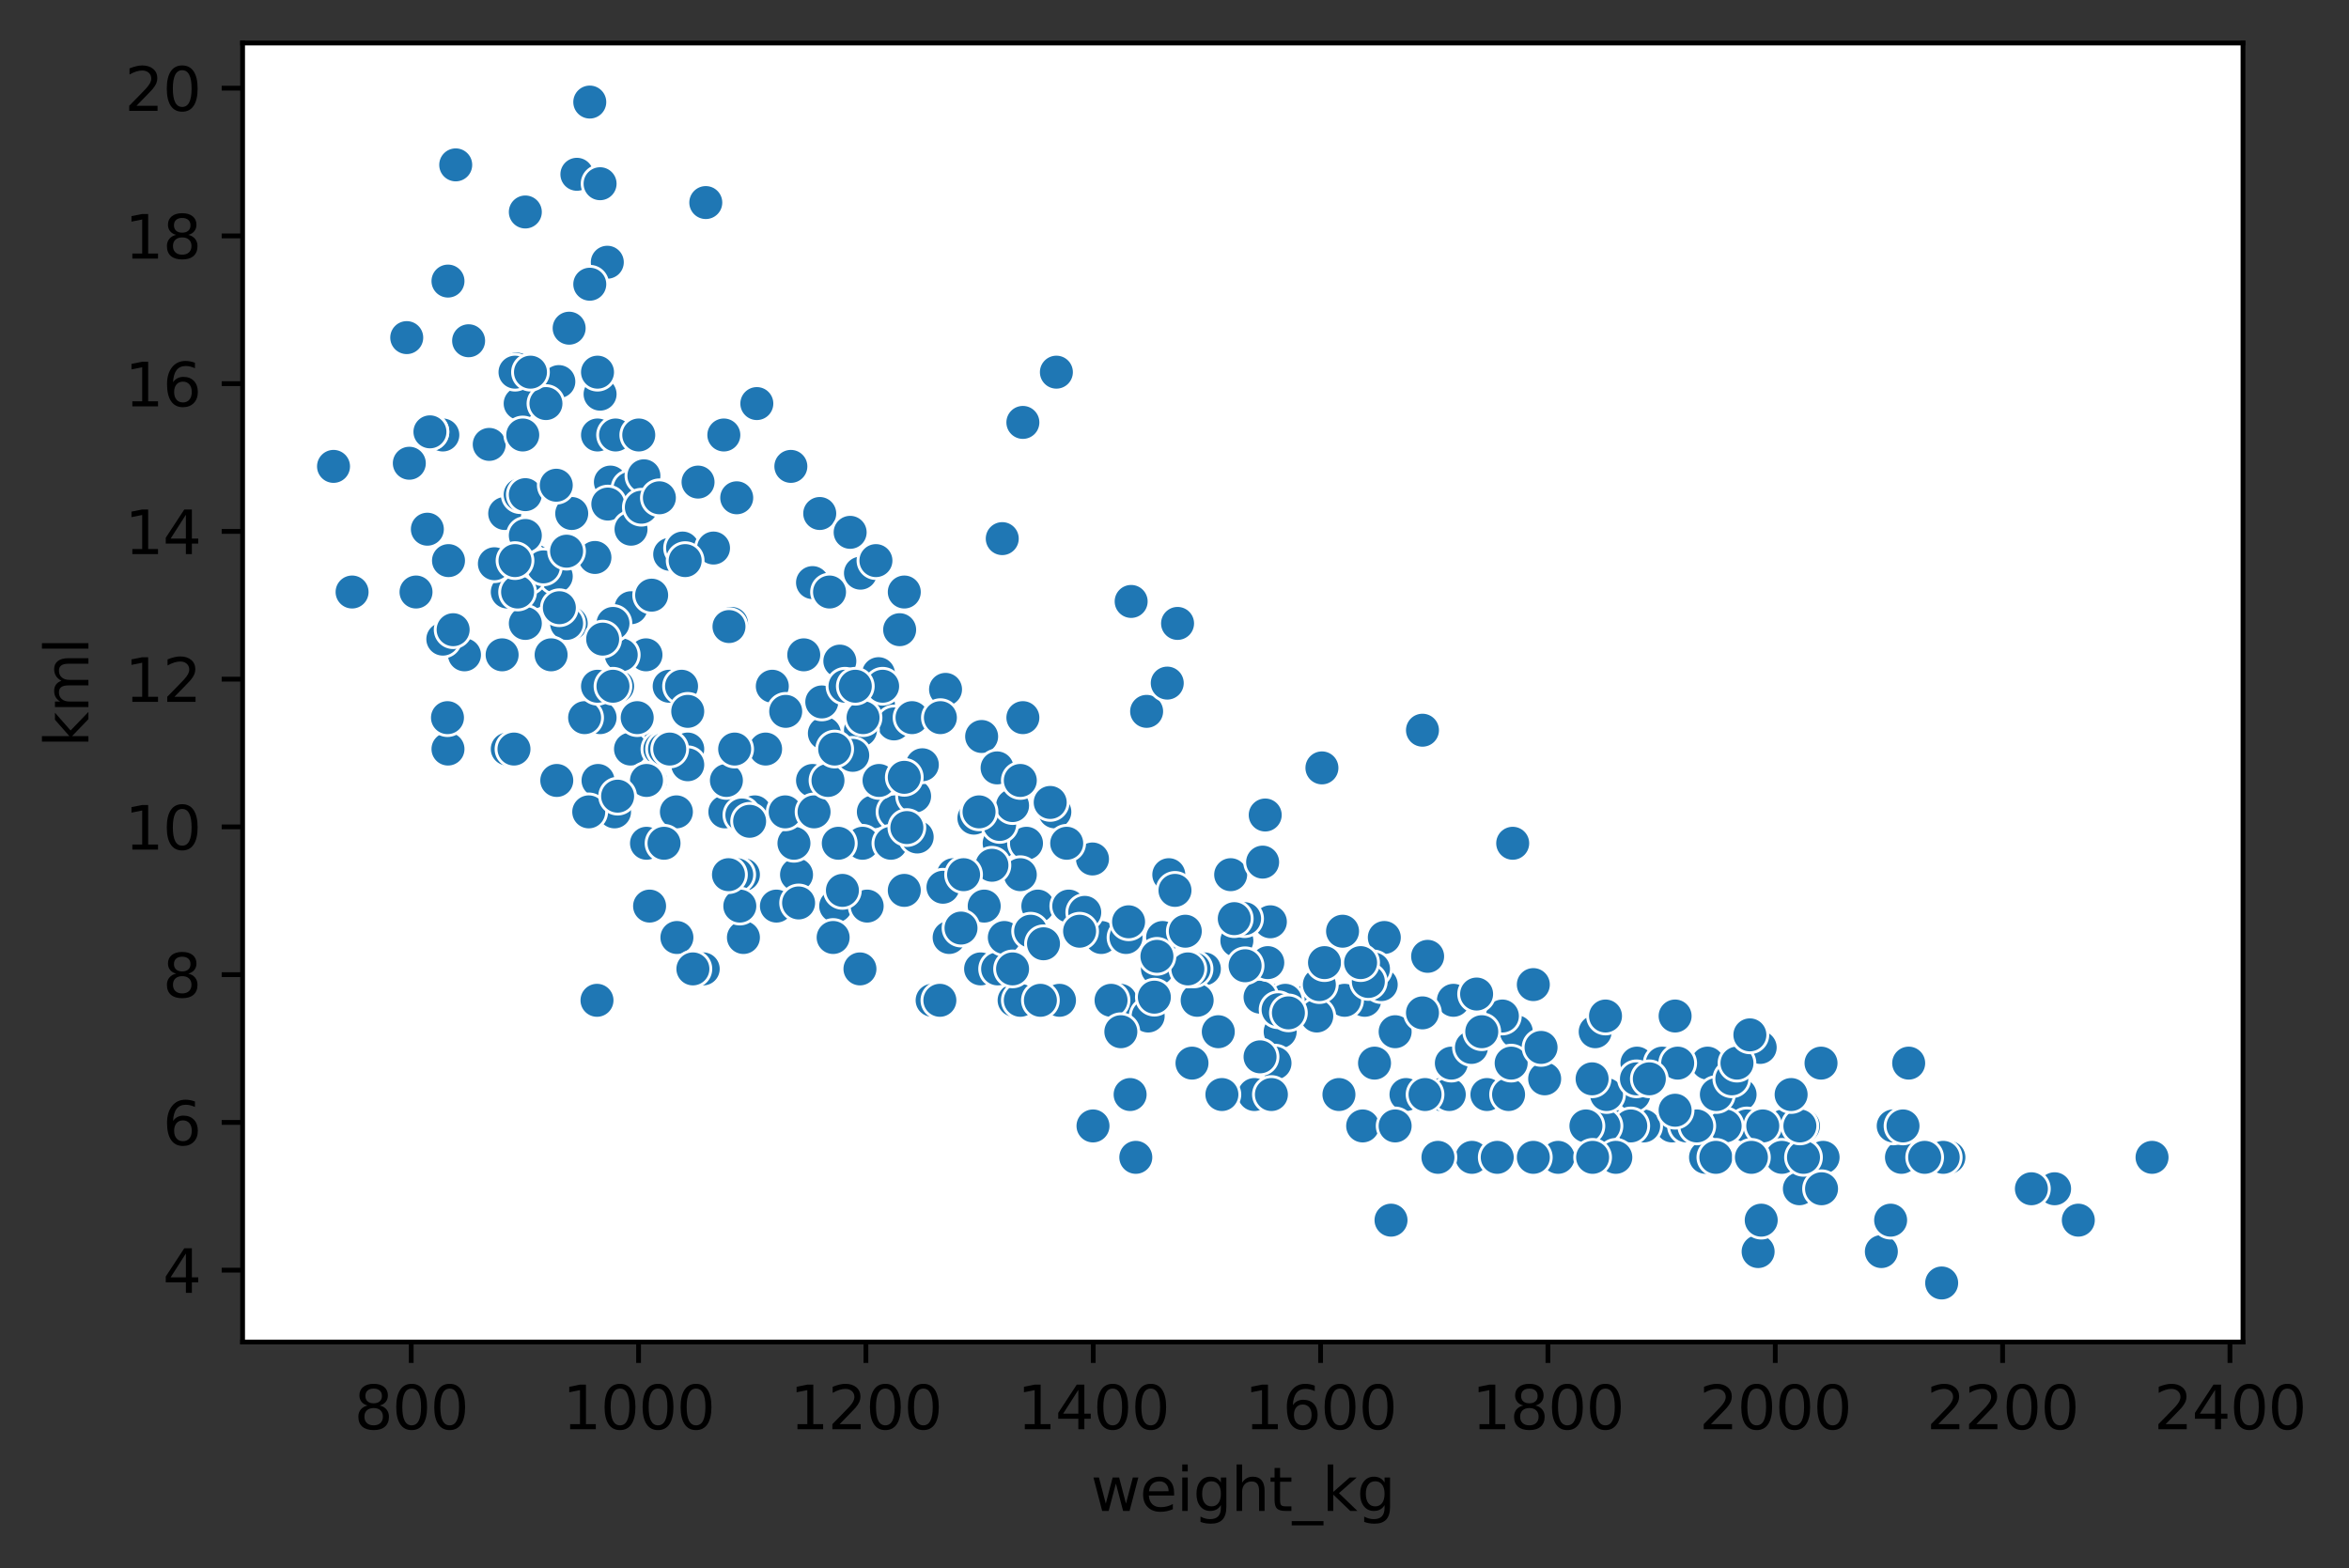 <?xml version="1.0" encoding="utf-8" standalone="no"?>
<!DOCTYPE svg PUBLIC "-//W3C//DTD SVG 1.1//EN"
  "http://www.w3.org/Graphics/SVG/1.1/DTD/svg11.dtd">
<svg xmlns:xlink="http://www.w3.org/1999/xlink" width="393.149pt" height="262.474pt" viewBox="0 0 393.149 262.474" xmlns="http://www.w3.org/2000/svg" version="1.1">
 <rect x="0" y="0" width="393.149" height="262.474" fill="#333333" stroke="none"/>
 <defs>
  <style type="text/css">*{stroke-linejoin: round; stroke-linecap: butt}</style>
 </defs>
 <g id="figure_1">
  <g id="patch_1">
   <path d="M 0 262.474 
L 393.149 262.474 
L 393.149 0 
L 0 0 
L 0 262.474 
z
" style="fill: none"/>
  </g>
  <g id="axes_1">
   <g id="patch_2">
    <path d="M 40.603 224.64 
L 375.403 224.64 
L 375.403 7.2 
L 40.603 7.2 
z
" style="fill: #ffffff"/>
   </g>
   <g id="PathCollection_1">
    <defs>
     <path id="mc804d1d2bb" d="M 0 3 
C 0.796 3 1.559 2.684 2.121 2.121 
C 2.684 1.559 3 0.796 3 0 
C 3 -0.796 2.684 -1.559 2.121 -2.121 
C 1.559 -2.684 0.796 -3 0 -3 
C -0.796 -3 -1.559 -2.684 -2.121 -2.121 
C -2.684 -1.559 -3 -0.796 -3 0 
C -3 0.796 -2.684 1.559 -2.121 2.121 
C -1.559 2.684 -0.796 3 0 3 
z
" style="stroke: #ffffff; stroke-width: 0.48"/>
    </defs>
    <g clip-path="url(#p59e12654da)">
     <use xlink:href="#mc804d1d2bb" x="219.006" y="167.441" style="fill: #1f77b4; stroke: #ffffff; stroke-width: 0.48"/>
     <use xlink:href="#mc804d1d2bb" x="235.316" y="183.213" style="fill: #1f77b4; stroke: #ffffff; stroke-width: 0.48"/>
     <use xlink:href="#mc804d1d2bb" x="213.138" y="167.441" style="fill: #1f77b4; stroke: #ffffff; stroke-width: 0.48"/>
     <use xlink:href="#mc804d1d2bb" x="212.879" y="177.956" style="fill: #1f77b4; stroke: #ffffff; stroke-width: 0.48"/>
     <use xlink:href="#mc804d1d2bb" x="214.26" y="172.698" style="fill: #1f77b4; stroke: #ffffff; stroke-width: 0.48"/>
     <use xlink:href="#mc804d1d2bb" x="291.235" y="183.213" style="fill: #1f77b4; stroke: #ffffff; stroke-width: 0.48"/>
     <use xlink:href="#mc804d1d2bb" x="292.357" y="188.47" style="fill: #1f77b4; stroke: #ffffff; stroke-width: 0.48"/>
     <use xlink:href="#mc804d1d2bb" x="288.732" y="188.47" style="fill: #1f77b4; stroke: #ffffff; stroke-width: 0.48"/>
     <use xlink:href="#mc804d1d2bb" x="298.484" y="188.47" style="fill: #1f77b4; stroke: #ffffff; stroke-width: 0.48"/>
     <use xlink:href="#mc804d1d2bb" x="248.864" y="183.213" style="fill: #1f77b4; stroke: #ffffff; stroke-width: 0.48"/>
     <use xlink:href="#mc804d1d2bb" x="224.097" y="183.213" style="fill: #1f77b4; stroke: #ffffff; stroke-width: 0.48"/>
     <use xlink:href="#mc804d1d2bb" x="228.067" y="188.47" style="fill: #1f77b4; stroke: #ffffff; stroke-width: 0.48"/>
     <use xlink:href="#mc804d1d2bb" x="241.184" y="183.213" style="fill: #1f77b4; stroke: #ffffff; stroke-width: 0.48"/>
     <use xlink:href="#mc804d1d2bb" x="182.934" y="188.47" style="fill: #1f77b4; stroke: #ffffff; stroke-width: 0.48"/>
     <use xlink:href="#mc804d1d2bb" x="121.319" y="135.898" style="fill: #1f77b4; stroke: #ffffff; stroke-width: 0.48"/>
     <use xlink:href="#mc804d1d2bb" x="161.102" y="146.412" style="fill: #1f77b4; stroke: #ffffff; stroke-width: 0.48"/>
     <use xlink:href="#mc804d1d2bb" x="156.01" y="167.441" style="fill: #1f77b4; stroke: #ffffff; stroke-width: 0.48"/>
     <use xlink:href="#mc804d1d2bb" x="139.873" y="151.669" style="fill: #1f77b4; stroke: #ffffff; stroke-width: 0.48"/>
     <use xlink:href="#mc804d1d2bb" x="100.436" y="120.126" style="fill: #1f77b4; stroke: #ffffff; stroke-width: 0.48"/>
     <use xlink:href="#mc804d1d2bb" x="74.979" y="125.383" style="fill: #1f77b4; stroke: #ffffff; stroke-width: 0.48"/>
     <use xlink:href="#mc804d1d2bb" x="147.208" y="130.64" style="fill: #1f77b4; stroke: #ffffff; stroke-width: 0.48"/>
     <use xlink:href="#mc804d1d2bb" x="126.325" y="135.898" style="fill: #1f77b4; stroke: #ffffff; stroke-width: 0.48"/>
     <use xlink:href="#mc804d1d2bb" x="121.578" y="130.64" style="fill: #1f77b4; stroke: #ffffff; stroke-width: 0.48"/>
     <use xlink:href="#mc804d1d2bb" x="109.411" y="125.383" style="fill: #1f77b4; stroke: #ffffff; stroke-width: 0.48"/>
     <use xlink:href="#mc804d1d2bb" x="145.137" y="151.669" style="fill: #1f77b4; stroke: #ffffff; stroke-width: 0.48"/>
     <use xlink:href="#mc804d1d2bb" x="314.88" y="209.499" style="fill: #1f77b4; stroke: #ffffff; stroke-width: 0.48"/>
     <use xlink:href="#mc804d1d2bb" x="294.255" y="209.499" style="fill: #1f77b4; stroke: #ffffff; stroke-width: 0.48"/>
     <use xlink:href="#mc804d1d2bb" x="294.773" y="204.242" style="fill: #1f77b4; stroke: #ffffff; stroke-width: 0.48"/>
     <use xlink:href="#mc804d1d2bb" x="324.976" y="214.756" style="fill: #1f77b4; stroke: #ffffff; stroke-width: 0.48"/>
     <use xlink:href="#mc804d1d2bb" x="100.436" y="120.126" style="fill: #1f77b4; stroke: #ffffff; stroke-width: 0.48"/>
     <use xlink:href="#mc804d1d2bb" x="112" y="114.869" style="fill: #1f77b4; stroke: #ffffff; stroke-width: 0.48"/>
     <use xlink:href="#mc804d1d2bb" x="108.893" y="130.64" style="fill: #1f77b4; stroke: #ffffff; stroke-width: 0.48"/>
     <use xlink:href="#mc804d1d2bb" x="93.187" y="130.64" style="fill: #1f77b4; stroke: #ffffff; stroke-width: 0.48"/>
     <use xlink:href="#mc804d1d2bb" x="143.929" y="162.184" style="fill: #1f77b4; stroke: #ffffff; stroke-width: 0.48"/>
     <use xlink:href="#mc804d1d2bb" x="213.397" y="177.956" style="fill: #1f77b4; stroke: #ffffff; stroke-width: 0.48"/>
     <use xlink:href="#mc804d1d2bb" x="203.904" y="172.698" style="fill: #1f77b4; stroke: #ffffff; stroke-width: 0.48"/>
     <use xlink:href="#mc804d1d2bb" x="201.574" y="162.184" style="fill: #1f77b4; stroke: #ffffff; stroke-width: 0.48"/>
     <use xlink:href="#mc804d1d2bb" x="200.366" y="167.441" style="fill: #1f77b4; stroke: #ffffff; stroke-width: 0.48"/>
     <use xlink:href="#mc804d1d2bb" x="279.844" y="188.47" style="fill: #1f77b4; stroke: #ffffff; stroke-width: 0.48"/>
     <use xlink:href="#mc804d1d2bb" x="301.849" y="188.47" style="fill: #1f77b4; stroke: #ffffff; stroke-width: 0.48"/>
     <use xlink:href="#mc804d1d2bb" x="275.098" y="188.47" style="fill: #1f77b4; stroke: #ffffff; stroke-width: 0.48"/>
     <use xlink:href="#mc804d1d2bb" x="270.093" y="188.47" style="fill: #1f77b4; stroke: #ffffff; stroke-width: 0.48"/>
     <use xlink:href="#mc804d1d2bb" x="344.22" y="198.985" style="fill: #1f77b4; stroke: #ffffff; stroke-width: 0.48"/>
     <use xlink:href="#mc804d1d2bb" x="326.185" y="193.727" style="fill: #1f77b4; stroke: #ffffff; stroke-width: 0.48"/>
     <use xlink:href="#mc804d1d2bb" x="360.185" y="193.727" style="fill: #1f77b4; stroke: #ffffff; stroke-width: 0.48"/>
     <use xlink:href="#mc804d1d2bb" x="172.234" y="167.441" style="fill: #1f77b4; stroke: #ffffff; stroke-width: 0.48"/>
     <use xlink:href="#mc804d1d2bb" x="124.426" y="146.412" style="fill: #1f77b4; stroke: #ffffff; stroke-width: 0.48"/>
     <use xlink:href="#mc804d1d2bb" x="199.848" y="162.184" style="fill: #1f77b4; stroke: #ffffff; stroke-width: 0.48"/>
     <use xlink:href="#mc804d1d2bb" x="187.508" y="167.441" style="fill: #1f77b4; stroke: #ffffff; stroke-width: 0.48"/>
     <use xlink:href="#mc804d1d2bb" x="108.203" y="141.155" style="fill: #1f77b4; stroke: #ffffff; stroke-width: 0.48"/>
     <use xlink:href="#mc804d1d2bb" x="99.832" y="114.869" style="fill: #1f77b4; stroke: #ffffff; stroke-width: 0.48"/>
     <use xlink:href="#mc804d1d2bb" x="95.603" y="104.354" style="fill: #1f77b4; stroke: #ffffff; stroke-width: 0.48"/>
     <use xlink:href="#mc804d1d2bb" x="94.827" y="104.354" style="fill: #1f77b4; stroke: #ffffff; stroke-width: 0.48"/>
     <use xlink:href="#mc804d1d2bb" x="69.629" y="99.097" style="fill: #1f77b4; stroke: #ffffff; stroke-width: 0.48"/>
     <use xlink:href="#mc804d1d2bb" x="55.821" y="78.068" style="fill: #1f77b4; stroke: #ffffff; stroke-width: 0.48"/>
     <use xlink:href="#mc804d1d2bb" x="74.893" y="120.126" style="fill: #1f77b4; stroke: #ffffff; stroke-width: 0.48"/>
     <use xlink:href="#mc804d1d2bb" x="85.334" y="125.383" style="fill: #1f77b4; stroke: #ffffff; stroke-width: 0.48"/>
     <use xlink:href="#mc804d1d2bb" x="113.208" y="135.898" style="fill: #1f77b4; stroke: #ffffff; stroke-width: 0.48"/>
     <use xlink:href="#mc804d1d2bb" x="100.091" y="130.64" style="fill: #1f77b4; stroke: #ffffff; stroke-width: 0.48"/>
     <use xlink:href="#mc804d1d2bb" x="111.137" y="141.155" style="fill: #1f77b4; stroke: #ffffff; stroke-width: 0.48"/>
     <use xlink:href="#mc804d1d2bb" x="124.426" y="156.927" style="fill: #1f77b4; stroke: #ffffff; stroke-width: 0.48"/>
     <use xlink:href="#mc804d1d2bb" x="108.72" y="151.669" style="fill: #1f77b4; stroke: #ffffff; stroke-width: 0.48"/>
     <use xlink:href="#mc804d1d2bb" x="285.453" y="193.727" style="fill: #1f77b4; stroke: #ffffff; stroke-width: 0.48"/>
     <use xlink:href="#mc804d1d2bb" x="295.032" y="188.47" style="fill: #1f77b4; stroke: #ffffff; stroke-width: 0.48"/>
     <use xlink:href="#mc804d1d2bb" x="273.458" y="183.213" style="fill: #1f77b4; stroke: #ffffff; stroke-width: 0.48"/>
     <use xlink:href="#mc804d1d2bb" x="272.94" y="188.47" style="fill: #1f77b4; stroke: #ffffff; stroke-width: 0.48"/>
     <use xlink:href="#mc804d1d2bb" x="233.503" y="172.698" style="fill: #1f77b4; stroke: #ffffff; stroke-width: 0.48"/>
     <use xlink:href="#mc804d1d2bb" x="316.433" y="204.242" style="fill: #1f77b4; stroke: #ffffff; stroke-width: 0.48"/>
     <use xlink:href="#mc804d1d2bb" x="305.129" y="193.727" style="fill: #1f77b4; stroke: #ffffff; stroke-width: 0.48"/>
     <use xlink:href="#mc804d1d2bb" x="301.159" y="198.985" style="fill: #1f77b4; stroke: #ffffff; stroke-width: 0.48"/>
     <use xlink:href="#mc804d1d2bb" x="298.225" y="193.727" style="fill: #1f77b4; stroke: #ffffff; stroke-width: 0.48"/>
     <use xlink:href="#mc804d1d2bb" x="117.695" y="162.184" style="fill: #1f77b4; stroke: #ffffff; stroke-width: 0.48"/>
     <use xlink:href="#mc804d1d2bb" x="252.488" y="183.213" style="fill: #1f77b4; stroke: #ffffff; stroke-width: 0.48"/>
     <use xlink:href="#mc804d1d2bb" x="270.265" y="193.727" style="fill: #1f77b4; stroke: #ffffff; stroke-width: 0.48"/>
     <use xlink:href="#mc804d1d2bb" x="287.179" y="193.727" style="fill: #1f77b4; stroke: #ffffff; stroke-width: 0.48"/>
     <use xlink:href="#mc804d1d2bb" x="268.453" y="188.47" style="fill: #1f77b4; stroke: #ffffff; stroke-width: 0.48"/>
     <use xlink:href="#mc804d1d2bb" x="169.731" y="167.441" style="fill: #1f77b4; stroke: #ffffff; stroke-width: 0.48"/>
     <use xlink:href="#mc804d1d2bb" x="133.315" y="146.412" style="fill: #1f77b4; stroke: #ffffff; stroke-width: 0.48"/>
     <use xlink:href="#mc804d1d2bb" x="173.701" y="151.669" style="fill: #1f77b4; stroke: #ffffff; stroke-width: 0.48"/>
     <use xlink:href="#mc804d1d2bb" x="105.527" y="125.383" style="fill: #1f77b4; stroke: #ffffff; stroke-width: 0.48"/>
     <use xlink:href="#mc804d1d2bb" x="123.304" y="146.412" style="fill: #1f77b4; stroke: #ffffff; stroke-width: 0.48"/>
     <use xlink:href="#mc804d1d2bb" x="114.071" y="114.869" style="fill: #1f77b4; stroke: #ffffff; stroke-width: 0.48"/>
     <use xlink:href="#mc804d1d2bb" x="132.883" y="141.155" style="fill: #1f77b4; stroke: #ffffff; stroke-width: 0.48"/>
     <use xlink:href="#mc804d1d2bb" x="103.37" y="114.869" style="fill: #1f77b4; stroke: #ffffff; stroke-width: 0.48"/>
     <use xlink:href="#mc804d1d2bb" x="97.847" y="120.126" style="fill: #1f77b4; stroke: #ffffff; stroke-width: 0.48"/>
     <use xlink:href="#mc804d1d2bb" x="270.438" y="193.727" style="fill: #1f77b4; stroke: #ffffff; stroke-width: 0.48"/>
     <use xlink:href="#mc804d1d2bb" x="233.503" y="188.47" style="fill: #1f77b4; stroke: #ffffff; stroke-width: 0.48"/>
     <use xlink:href="#mc804d1d2bb" x="260.773" y="193.727" style="fill: #1f77b4; stroke: #ffffff; stroke-width: 0.48"/>
     <use xlink:href="#mc804d1d2bb" x="265.433" y="188.47" style="fill: #1f77b4; stroke: #ffffff; stroke-width: 0.48"/>
     <use xlink:href="#mc804d1d2bb" x="242.564" y="183.213" style="fill: #1f77b4; stroke: #ffffff; stroke-width: 0.48"/>
     <use xlink:href="#mc804d1d2bb" x="343.961" y="198.985" style="fill: #1f77b4; stroke: #ffffff; stroke-width: 0.48"/>
     <use xlink:href="#mc804d1d2bb" x="301.849" y="193.727" style="fill: #1f77b4; stroke: #ffffff; stroke-width: 0.48"/>
     <use xlink:href="#mc804d1d2bb" x="293.133" y="193.727" style="fill: #1f77b4; stroke: #ffffff; stroke-width: 0.48"/>
     <use xlink:href="#mc804d1d2bb" x="282.26" y="188.47" style="fill: #1f77b4; stroke: #ffffff; stroke-width: 0.48"/>
     <use xlink:href="#mc804d1d2bb" x="325.235" y="193.727" style="fill: #1f77b4; stroke: #ffffff; stroke-width: 0.48"/>
     <use xlink:href="#mc804d1d2bb" x="343.875" y="198.985" style="fill: #1f77b4; stroke: #ffffff; stroke-width: 0.48"/>
     <use xlink:href="#mc804d1d2bb" x="246.361" y="193.727" style="fill: #1f77b4; stroke: #ffffff; stroke-width: 0.48"/>
     <use xlink:href="#mc804d1d2bb" x="185.955" y="167.441" style="fill: #1f77b4; stroke: #ffffff; stroke-width: 0.48"/>
     <use xlink:href="#mc804d1d2bb" x="199.503" y="177.956" style="fill: #1f77b4; stroke: #ffffff; stroke-width: 0.48"/>
     <use xlink:href="#mc804d1d2bb" x="170.767" y="167.441" style="fill: #1f77b4; stroke: #ffffff; stroke-width: 0.48"/>
     <use xlink:href="#mc804d1d2bb" x="177.325" y="167.441" style="fill: #1f77b4; stroke: #ffffff; stroke-width: 0.48"/>
     <use xlink:href="#mc804d1d2bb" x="167.229" y="141.155" style="fill: #1f77b4; stroke: #ffffff; stroke-width: 0.48"/>
     <use xlink:href="#mc804d1d2bb" x="84.903" y="125.383" style="fill: #1f77b4; stroke: #ffffff; stroke-width: 0.48"/>
     <use xlink:href="#mc804d1d2bb" x="347.845" y="204.242" style="fill: #1f77b4; stroke: #ffffff; stroke-width: 0.48"/>
     <use xlink:href="#mc804d1d2bb" x="339.992" y="198.985" style="fill: #1f77b4; stroke: #ffffff; stroke-width: 0.48"/>
     <use xlink:href="#mc804d1d2bb" x="318.245" y="193.727" style="fill: #1f77b4; stroke: #ffffff; stroke-width: 0.48"/>
     <use xlink:href="#mc804d1d2bb" x="304.87" y="198.985" style="fill: #1f77b4; stroke: #ffffff; stroke-width: 0.48"/>
     <use xlink:href="#mc804d1d2bb" x="157.305" y="167.441" style="fill: #1f77b4; stroke: #ffffff; stroke-width: 0.48"/>
     <use xlink:href="#mc804d1d2bb" x="113.294" y="156.927" style="fill: #1f77b4; stroke: #ffffff; stroke-width: 0.48"/>
     <use xlink:href="#mc804d1d2bb" x="123.822" y="151.669" style="fill: #1f77b4; stroke: #ffffff; stroke-width: 0.48"/>
     <use xlink:href="#mc804d1d2bb" x="121.924" y="146.412" style="fill: #1f77b4; stroke: #ffffff; stroke-width: 0.48"/>
     <use xlink:href="#mc804d1d2bb" x="99.918" y="167.441" style="fill: #1f77b4; stroke: #ffffff; stroke-width: 0.48"/>
     <use xlink:href="#mc804d1d2bb" x="115.969" y="162.184" style="fill: #1f77b4; stroke: #ffffff; stroke-width: 0.48"/>
     <use xlink:href="#mc804d1d2bb" x="129.949" y="151.669" style="fill: #1f77b4; stroke: #ffffff; stroke-width: 0.48"/>
     <use xlink:href="#mc804d1d2bb" x="112.086" y="125.383" style="fill: #1f77b4; stroke: #ffffff; stroke-width: 0.48"/>
     <use xlink:href="#mc804d1d2bb" x="268.884" y="183.213" style="fill: #1f77b4; stroke: #ffffff; stroke-width: 0.48"/>
     <use xlink:href="#mc804d1d2bb" x="285.798" y="177.956" style="fill: #1f77b4; stroke: #ffffff; stroke-width: 0.48"/>
     <use xlink:href="#mc804d1d2bb" x="77.74" y="109.611" style="fill: #1f77b4; stroke: #ffffff; stroke-width: 0.48"/>
     <use xlink:href="#mc804d1d2bb" x="102.852" y="135.898" style="fill: #1f77b4; stroke: #ffffff; stroke-width: 0.48"/>
     <use xlink:href="#mc804d1d2bb" x="139.441" y="156.927" style="fill: #1f77b4; stroke: #ffffff; stroke-width: 0.48"/>
     <use xlink:href="#mc804d1d2bb" x="164.122" y="162.184" style="fill: #1f77b4; stroke: #ffffff; stroke-width: 0.48"/>
     <use xlink:href="#mc804d1d2bb" x="209.945" y="183.213" style="fill: #1f77b4; stroke: #ffffff; stroke-width: 0.48"/>
     <use xlink:href="#mc804d1d2bb" x="146.173" y="135.898" style="fill: #1f77b4; stroke: #ffffff; stroke-width: 0.48"/>
     <use xlink:href="#mc804d1d2bb" x="158.858" y="156.927" style="fill: #1f77b4; stroke: #ffffff; stroke-width: 0.48"/>
     <use xlink:href="#mc804d1d2bb" x="232.813" y="204.242" style="fill: #1f77b4; stroke: #ffffff; stroke-width: 0.48"/>
     <use xlink:href="#mc804d1d2bb" x="184.315" y="156.927" style="fill: #1f77b4; stroke: #ffffff; stroke-width: 0.48"/>
     <use xlink:href="#mc804d1d2bb" x="164.726" y="151.669" style="fill: #1f77b4; stroke: #ffffff; stroke-width: 0.48"/>
     <use xlink:href="#mc804d1d2bb" x="166.97" y="162.184" style="fill: #1f77b4; stroke: #ffffff; stroke-width: 0.48"/>
     <use xlink:href="#mc804d1d2bb" x="204.508" y="183.213" style="fill: #1f77b4; stroke: #ffffff; stroke-width: 0.48"/>
     <use xlink:href="#mc804d1d2bb" x="84.903" y="99.097" style="fill: #1f77b4; stroke: #ffffff; stroke-width: 0.48"/>
     <use xlink:href="#mc804d1d2bb" x="128.137" y="125.383" style="fill: #1f77b4; stroke: #ffffff; stroke-width: 0.48"/>
     <use xlink:href="#mc804d1d2bb" x="75.065" y="93.84" style="fill: #1f77b4; stroke: #ffffff; stroke-width: 0.48"/>
     <use xlink:href="#mc804d1d2bb" x="135.99" y="130.64" style="fill: #1f77b4; stroke: #ffffff; stroke-width: 0.48"/>
     <use xlink:href="#mc804d1d2bb" x="242.91" y="177.956" style="fill: #1f77b4; stroke: #ffffff; stroke-width: 0.48"/>
     <use xlink:href="#mc804d1d2bb" x="230.052" y="177.956" style="fill: #1f77b4; stroke: #ffffff; stroke-width: 0.48"/>
     <use xlink:href="#mc804d1d2bb" x="228.412" y="167.441" style="fill: #1f77b4; stroke: #ffffff; stroke-width: 0.48"/>
     <use xlink:href="#mc804d1d2bb" x="273.976" y="177.956" style="fill: #1f77b4; stroke: #ffffff; stroke-width: 0.48"/>
     <use xlink:href="#mc804d1d2bb" x="322.129" y="193.727" style="fill: #1f77b4; stroke: #ffffff; stroke-width: 0.48"/>
     <use xlink:href="#mc804d1d2bb" x="301.245" y="188.47" style="fill: #1f77b4; stroke: #ffffff; stroke-width: 0.48"/>
     <use xlink:href="#mc804d1d2bb" x="316.865" y="188.47" style="fill: #1f77b4; stroke: #ffffff; stroke-width: 0.48"/>
     <use xlink:href="#mc804d1d2bb" x="283.986" y="188.47" style="fill: #1f77b4; stroke: #ffffff; stroke-width: 0.48"/>
     <use xlink:href="#mc804d1d2bb" x="108.116" y="109.611" style="fill: #1f77b4; stroke: #ffffff; stroke-width: 0.48"/>
     <use xlink:href="#mc804d1d2bb" x="86.025" y="125.383" style="fill: #1f77b4; stroke: #ffffff; stroke-width: 0.48"/>
     <use xlink:href="#mc804d1d2bb" x="115.106" y="125.383" style="fill: #1f77b4; stroke: #ffffff; stroke-width: 0.48"/>
     <use xlink:href="#mc804d1d2bb" x="58.928" y="99.097" style="fill: #1f77b4; stroke: #ffffff; stroke-width: 0.48"/>
     <use xlink:href="#mc804d1d2bb" x="89.476" y="93.84" style="fill: #1f77b4; stroke: #ffffff; stroke-width: 0.48"/>
     <use xlink:href="#mc804d1d2bb" x="100.005" y="114.869" style="fill: #1f77b4; stroke: #ffffff; stroke-width: 0.48"/>
     <use xlink:href="#mc804d1d2bb" x="98.537" y="135.898" style="fill: #1f77b4; stroke: #ffffff; stroke-width: 0.48"/>
     <use xlink:href="#mc804d1d2bb" x="110.446" y="125.383" style="fill: #1f77b4; stroke: #ffffff; stroke-width: 0.48"/>
     <use xlink:href="#mc804d1d2bb" x="131.416" y="135.898" style="fill: #1f77b4; stroke: #ffffff; stroke-width: 0.48"/>
     <use xlink:href="#mc804d1d2bb" x="122.959" y="125.383" style="fill: #1f77b4; stroke: #ffffff; stroke-width: 0.48"/>
     <use xlink:href="#mc804d1d2bb" x="89.218" y="99.097" style="fill: #1f77b4; stroke: #ffffff; stroke-width: 0.48"/>
     <use xlink:href="#mc804d1d2bb" x="198.295" y="162.184" style="fill: #1f77b4; stroke: #ffffff; stroke-width: 0.48"/>
     <use xlink:href="#mc804d1d2bb" x="215.122" y="167.441" style="fill: #1f77b4; stroke: #ffffff; stroke-width: 0.48"/>
     <use xlink:href="#mc804d1d2bb" x="212.793" y="183.213" style="fill: #1f77b4; stroke: #ffffff; stroke-width: 0.48"/>
     <use xlink:href="#mc804d1d2bb" x="189.148" y="183.213" style="fill: #1f77b4; stroke: #ffffff; stroke-width: 0.48"/>
     <use xlink:href="#mc804d1d2bb" x="319.454" y="177.956" style="fill: #1f77b4; stroke: #ffffff; stroke-width: 0.48"/>
     <use xlink:href="#mc804d1d2bb" x="299.778" y="183.213" style="fill: #1f77b4; stroke: #ffffff; stroke-width: 0.48"/>
     <use xlink:href="#mc804d1d2bb" x="304.783" y="177.956" style="fill: #1f77b4; stroke: #ffffff; stroke-width: 0.48"/>
     <use xlink:href="#mc804d1d2bb" x="318.504" y="188.47" style="fill: #1f77b4; stroke: #ffffff; stroke-width: 0.48"/>
     <use xlink:href="#mc804d1d2bb" x="253.783" y="172.698" style="fill: #1f77b4; stroke: #ffffff; stroke-width: 0.48"/>
     <use xlink:href="#mc804d1d2bb" x="252.92" y="177.956" style="fill: #1f77b4; stroke: #ffffff; stroke-width: 0.48"/>
     <use xlink:href="#mc804d1d2bb" x="238.509" y="183.213" style="fill: #1f77b4; stroke: #ffffff; stroke-width: 0.48"/>
     <use xlink:href="#mc804d1d2bb" x="243.255" y="167.441" style="fill: #1f77b4; stroke: #ffffff; stroke-width: 0.48"/>
     <use xlink:href="#mc804d1d2bb" x="178.878" y="151.669" style="fill: #1f77b4; stroke: #ffffff; stroke-width: 0.48"/>
     <use xlink:href="#mc804d1d2bb" x="194.584" y="156.927" style="fill: #1f77b4; stroke: #ffffff; stroke-width: 0.48"/>
     <use xlink:href="#mc804d1d2bb" x="190.097" y="193.727" style="fill: #1f77b4; stroke: #ffffff; stroke-width: 0.48"/>
     <use xlink:href="#mc804d1d2bb" x="103.974" y="109.611" style="fill: #1f77b4; stroke: #ffffff; stroke-width: 0.48"/>
     <use xlink:href="#mc804d1d2bb" x="144.36" y="141.155" style="fill: #1f77b4; stroke: #ffffff; stroke-width: 0.48"/>
     <use xlink:href="#mc804d1d2bb" x="168.092" y="156.927" style="fill: #1f77b4; stroke: #ffffff; stroke-width: 0.48"/>
     <use xlink:href="#mc804d1d2bb" x="140.304" y="141.155" style="fill: #1f77b4; stroke: #ffffff; stroke-width: 0.48"/>
     <use xlink:href="#mc804d1d2bb" x="149.797" y="135.898" style="fill: #1f77b4; stroke: #ffffff; stroke-width: 0.48"/>
     <use xlink:href="#mc804d1d2bb" x="108.461" y="130.64" style="fill: #1f77b4; stroke: #ffffff; stroke-width: 0.48"/>
     <use xlink:href="#mc804d1d2bb" x="136.249" y="135.898" style="fill: #1f77b4; stroke: #ffffff; stroke-width: 0.48"/>
     <use xlink:href="#mc804d1d2bb" x="174.132" y="167.441" style="fill: #1f77b4; stroke: #ffffff; stroke-width: 0.48"/>
     <use xlink:href="#mc804d1d2bb" x="83.781" y="109.611" style="fill: #1f77b4; stroke: #ffffff; stroke-width: 0.48"/>
     <use xlink:href="#mc804d1d2bb" x="193.721" y="162.184" style="fill: #1f77b4; stroke: #ffffff; stroke-width: 0.48"/>
     <use xlink:href="#mc804d1d2bb" x="149.107" y="141.155" style="fill: #1f77b4; stroke: #ffffff; stroke-width: 0.48"/>
     <use xlink:href="#mc804d1d2bb" x="171.802" y="141.155" style="fill: #1f77b4; stroke: #ffffff; stroke-width: 0.48"/>
     <use xlink:href="#mc804d1d2bb" x="170.767" y="146.412" style="fill: #1f77b4; stroke: #ffffff; stroke-width: 0.48"/>
     <use xlink:href="#mc804d1d2bb" x="147.122" y="130.64" style="fill: #1f77b4; stroke: #ffffff; stroke-width: 0.48"/>
     <use xlink:href="#mc804d1d2bb" x="71.527" y="88.582" style="fill: #1f77b4; stroke: #ffffff; stroke-width: 0.48"/>
     <use xlink:href="#mc804d1d2bb" x="129.259" y="114.869" style="fill: #1f77b4; stroke: #ffffff; stroke-width: 0.48"/>
     <use xlink:href="#mc804d1d2bb" x="108.203" y="130.64" style="fill: #1f77b4; stroke: #ffffff; stroke-width: 0.48"/>
     <use xlink:href="#mc804d1d2bb" x="138.579" y="130.64" style="fill: #1f77b4; stroke: #ffffff; stroke-width: 0.48"/>
     <use xlink:href="#mc804d1d2bb" x="111.223" y="125.383" style="fill: #1f77b4; stroke: #ffffff; stroke-width: 0.48"/>
     <use xlink:href="#mc804d1d2bb" x="106.649" y="120.126" style="fill: #1f77b4; stroke: #ffffff; stroke-width: 0.48"/>
     <use xlink:href="#mc804d1d2bb" x="280.362" y="170.07" style="fill: #1f77b4; stroke: #ffffff; stroke-width: 0.48"/>
     <use xlink:href="#mc804d1d2bb" x="278.204" y="177.956" style="fill: #1f77b4; stroke: #ffffff; stroke-width: 0.48"/>
     <use xlink:href="#mc804d1d2bb" x="258.529" y="180.584" style="fill: #1f77b4; stroke: #ffffff; stroke-width: 0.48"/>
     <use xlink:href="#mc804d1d2bb" x="280.362" y="185.841" style="fill: #1f77b4; stroke: #ffffff; stroke-width: 0.48"/>
     <use xlink:href="#mc804d1d2bb" x="195.62" y="146.412" style="fill: #1f77b4; stroke: #ffffff; stroke-width: 0.48"/>
     <use xlink:href="#mc804d1d2bb" x="205.975" y="146.412" style="fill: #1f77b4; stroke: #ffffff; stroke-width: 0.48"/>
     <use xlink:href="#mc804d1d2bb" x="176.548" y="135.898" style="fill: #1f77b4; stroke: #ffffff; stroke-width: 0.48"/>
     <use xlink:href="#mc804d1d2bb" x="182.848" y="143.783" style="fill: #1f77b4; stroke: #ffffff; stroke-width: 0.48"/>
     <use xlink:href="#mc804d1d2bb" x="92.238" y="109.611" style="fill: #1f77b4; stroke: #ffffff; stroke-width: 0.48"/>
     <use xlink:href="#mc804d1d2bb" x="103.37" y="133.269" style="fill: #1f77b4; stroke: #ffffff; stroke-width: 0.48"/>
     <use xlink:href="#mc804d1d2bb" x="83.781" y="109.611" style="fill: #1f77b4; stroke: #ffffff; stroke-width: 0.48"/>
     <use xlink:href="#mc804d1d2bb" x="71.527" y="88.582" style="fill: #1f77b4; stroke: #ffffff; stroke-width: 0.48"/>
     <use xlink:href="#mc804d1d2bb" x="231.691" y="156.927" style="fill: #1f77b4; stroke: #ffffff; stroke-width: 0.48"/>
     <use xlink:href="#mc804d1d2bb" x="225.046" y="167.441" style="fill: #1f77b4; stroke: #ffffff; stroke-width: 0.48"/>
     <use xlink:href="#mc804d1d2bb" x="231.173" y="164.812" style="fill: #1f77b4; stroke: #ffffff; stroke-width: 0.48"/>
     <use xlink:href="#mc804d1d2bb" x="192.168" y="170.07" style="fill: #1f77b4; stroke: #ffffff; stroke-width: 0.48"/>
     <use xlink:href="#mc804d1d2bb" x="74.116" y="106.983" style="fill: #1f77b4; stroke: #ffffff; stroke-width: 0.48"/>
     <use xlink:href="#mc804d1d2bb" x="88.355" y="93.84" style="fill: #1f77b4; stroke: #ffffff; stroke-width: 0.48"/>
     <use xlink:href="#mc804d1d2bb" x="102.593" y="114.869" style="fill: #1f77b4; stroke: #ffffff; stroke-width: 0.48"/>
     <use xlink:href="#mc804d1d2bb" x="137.974" y="122.754" style="fill: #1f77b4; stroke: #ffffff; stroke-width: 0.48"/>
     <use xlink:href="#mc804d1d2bb" x="188.457" y="156.927" style="fill: #1f77b4; stroke: #ffffff; stroke-width: 0.48"/>
     <use xlink:href="#mc804d1d2bb" x="256.631" y="193.727" style="fill: #1f77b4; stroke: #ffffff; stroke-width: 0.48"/>
     <use xlink:href="#mc804d1d2bb" x="198.813" y="162.184" style="fill: #1f77b4; stroke: #ffffff; stroke-width: 0.48"/>
     <use xlink:href="#mc804d1d2bb" x="169.472" y="162.184" style="fill: #1f77b4; stroke: #ffffff; stroke-width: 0.48"/>
     <use xlink:href="#mc804d1d2bb" x="246.275" y="175.327" style="fill: #1f77b4; stroke: #ffffff; stroke-width: 0.48"/>
     <use xlink:href="#mc804d1d2bb" x="294.6" y="175.327" style="fill: #1f77b4; stroke: #ffffff; stroke-width: 0.48"/>
     <use xlink:href="#mc804d1d2bb" x="266.555" y="193.727" style="fill: #1f77b4; stroke: #ffffff; stroke-width: 0.48"/>
     <use xlink:href="#mc804d1d2bb" x="250.59" y="193.727" style="fill: #1f77b4; stroke: #ffffff; stroke-width: 0.48"/>
     <use xlink:href="#mc804d1d2bb" x="240.666" y="193.727" style="fill: #1f77b4; stroke: #ffffff; stroke-width: 0.48"/>
     <use xlink:href="#mc804d1d2bb" x="93.101" y="96.468" style="fill: #1f77b4; stroke: #ffffff; stroke-width: 0.48"/>
     <use xlink:href="#mc804d1d2bb" x="102.593" y="104.354" style="fill: #1f77b4; stroke: #ffffff; stroke-width: 0.48"/>
     <use xlink:href="#mc804d1d2bb" x="74.116" y="72.811" style="fill: #1f77b4; stroke: #ffffff; stroke-width: 0.48"/>
     <use xlink:href="#mc804d1d2bb" x="115.106" y="128.012" style="fill: #1f77b4; stroke: #ffffff; stroke-width: 0.48"/>
     <use xlink:href="#mc804d1d2bb" x="84.471" y="85.954" style="fill: #1f77b4; stroke: #ffffff; stroke-width: 0.48"/>
     <use xlink:href="#mc804d1d2bb" x="251.453" y="170.07" style="fill: #1f77b4; stroke: #ffffff; stroke-width: 0.48"/>
     <use xlink:href="#mc804d1d2bb" x="266.986" y="172.698" style="fill: #1f77b4; stroke: #ffffff; stroke-width: 0.48"/>
     <use xlink:href="#mc804d1d2bb" x="273.89" y="180.584" style="fill: #1f77b4; stroke: #ffffff; stroke-width: 0.48"/>
     <use xlink:href="#mc804d1d2bb" x="287.265" y="183.213" style="fill: #1f77b4; stroke: #ffffff; stroke-width: 0.48"/>
     <use xlink:href="#mc804d1d2bb" x="220.387" y="170.07" style="fill: #1f77b4; stroke: #ffffff; stroke-width: 0.48"/>
     <use xlink:href="#mc804d1d2bb" x="212.188" y="154.298" style="fill: #1f77b4; stroke: #ffffff; stroke-width: 0.48"/>
     <use xlink:href="#mc804d1d2bb" x="229.879" y="162.184" style="fill: #1f77b4; stroke: #ffffff; stroke-width: 0.48"/>
     <use xlink:href="#mc804d1d2bb" x="220.818" y="164.812" style="fill: #1f77b4; stroke: #ffffff; stroke-width: 0.48"/>
     <use xlink:href="#mc804d1d2bb" x="280.793" y="177.956" style="fill: #1f77b4; stroke: #ffffff; stroke-width: 0.48"/>
     <use xlink:href="#mc804d1d2bb" x="276.047" y="180.584" style="fill: #1f77b4; stroke: #ffffff; stroke-width: 0.48"/>
     <use xlink:href="#mc804d1d2bb" x="289.854" y="180.584" style="fill: #1f77b4; stroke: #ffffff; stroke-width: 0.48"/>
     <use xlink:href="#mc804d1d2bb" x="290.717" y="177.956" style="fill: #1f77b4; stroke: #ffffff; stroke-width: 0.48"/>
     <use xlink:href="#mc804d1d2bb" x="84.04" y="109.611" style="fill: #1f77b4; stroke: #ffffff; stroke-width: 0.48"/>
     <use xlink:href="#mc804d1d2bb" x="153.076" y="133.269" style="fill: #1f77b4; stroke: #ffffff; stroke-width: 0.48"/>
     <use xlink:href="#mc804d1d2bb" x="112.086" y="125.383" style="fill: #1f77b4; stroke: #ffffff; stroke-width: 0.48"/>
     <use xlink:href="#mc804d1d2bb" x="154.371" y="128.012" style="fill: #1f77b4; stroke: #ffffff; stroke-width: 0.48"/>
     <use xlink:href="#mc804d1d2bb" x="93.619" y="101.725" style="fill: #1f77b4; stroke: #ffffff; stroke-width: 0.48"/>
     <use xlink:href="#mc804d1d2bb" x="95.69" y="85.954" style="fill: #1f77b4; stroke: #ffffff; stroke-width: 0.48"/>
     <use xlink:href="#mc804d1d2bb" x="87.923" y="104.354" style="fill: #1f77b4; stroke: #ffffff; stroke-width: 0.48"/>
     <use xlink:href="#mc804d1d2bb" x="105.614" y="101.725" style="fill: #1f77b4; stroke: #ffffff; stroke-width: 0.48"/>
     <use xlink:href="#mc804d1d2bb" x="159.548" y="146.412" style="fill: #1f77b4; stroke: #ffffff; stroke-width: 0.48"/>
     <use xlink:href="#mc804d1d2bb" x="140.995" y="149.041" style="fill: #1f77b4; stroke: #ffffff; stroke-width: 0.48"/>
     <use xlink:href="#mc804d1d2bb" x="151.35" y="149.041" style="fill: #1f77b4; stroke: #ffffff; stroke-width: 0.48"/>
     <use xlink:href="#mc804d1d2bb" x="87.923" y="35.484" style="fill: #1f77b4; stroke: #ffffff; stroke-width: 0.48"/>
     <use xlink:href="#mc804d1d2bb" x="71.959" y="72.285" style="fill: #1f77b4; stroke: #ffffff; stroke-width: 0.48"/>
     <use xlink:href="#mc804d1d2bb" x="87.923" y="89.634" style="fill: #1f77b4; stroke: #ffffff; stroke-width: 0.48"/>
     <use xlink:href="#mc804d1d2bb" x="95.258" y="54.936" style="fill: #1f77b4; stroke: #ffffff; stroke-width: 0.48"/>
     <use xlink:href="#mc804d1d2bb" x="71.959" y="72.285" style="fill: #1f77b4; stroke: #ffffff; stroke-width: 0.48"/>
     <use xlink:href="#mc804d1d2bb" x="207.011" y="157.452" style="fill: #1f77b4; stroke: #ffffff; stroke-width: 0.48"/>
     <use xlink:href="#mc804d1d2bb" x="238.94" y="160.081" style="fill: #1f77b4; stroke: #ffffff; stroke-width: 0.48"/>
     <use xlink:href="#mc804d1d2bb" x="224.701" y="155.875" style="fill: #1f77b4; stroke: #ffffff; stroke-width: 0.48"/>
     <use xlink:href="#mc804d1d2bb" x="221.681" y="161.132" style="fill: #1f77b4; stroke: #ffffff; stroke-width: 0.48"/>
     <use xlink:href="#mc804d1d2bb" x="188.889" y="154.298" style="fill: #1f77b4; stroke: #ffffff; stroke-width: 0.48"/>
     <use xlink:href="#mc804d1d2bb" x="172.493" y="155.875" style="fill: #1f77b4; stroke: #ffffff; stroke-width: 0.48"/>
     <use xlink:href="#mc804d1d2bb" x="151.35" y="130.115" style="fill: #1f77b4; stroke: #ffffff; stroke-width: 0.48"/>
     <use xlink:href="#mc804d1d2bb" x="212.62" y="154.298" style="fill: #1f77b4; stroke: #ffffff; stroke-width: 0.48"/>
     <use xlink:href="#mc804d1d2bb" x="193.635" y="160.081" style="fill: #1f77b4; stroke: #ffffff; stroke-width: 0.48"/>
     <use xlink:href="#mc804d1d2bb" x="208.305" y="153.772" style="fill: #1f77b4; stroke: #ffffff; stroke-width: 0.48"/>
     <use xlink:href="#mc804d1d2bb" x="181.554" y="152.721" style="fill: #1f77b4; stroke: #ffffff; stroke-width: 0.48"/>
     <use xlink:href="#mc804d1d2bb" x="229.016" y="164.287" style="fill: #1f77b4; stroke: #ffffff; stroke-width: 0.48"/>
     <use xlink:href="#mc804d1d2bb" x="210.894" y="166.915" style="fill: #1f77b4; stroke: #ffffff; stroke-width: 0.48"/>
     <use xlink:href="#mc804d1d2bb" x="212.188" y="161.132" style="fill: #1f77b4; stroke: #ffffff; stroke-width: 0.48"/>
     <use xlink:href="#mc804d1d2bb" x="213.914" y="169.018" style="fill: #1f77b4; stroke: #ffffff; stroke-width: 0.48"/>
     <use xlink:href="#mc804d1d2bb" x="193.203" y="166.915" style="fill: #1f77b4; stroke: #ffffff; stroke-width: 0.48"/>
     <use xlink:href="#mc804d1d2bb" x="268.712" y="170.07" style="fill: #1f77b4; stroke: #ffffff; stroke-width: 0.48"/>
     <use xlink:href="#mc804d1d2bb" x="102.593" y="104.354" style="fill: #1f77b4; stroke: #ffffff; stroke-width: 0.48"/>
     <use xlink:href="#mc804d1d2bb" x="137.543" y="117.497" style="fill: #1f77b4; stroke: #ffffff; stroke-width: 0.48"/>
     <use xlink:href="#mc804d1d2bb" x="115.106" y="119.074" style="fill: #1f77b4; stroke: #ffffff; stroke-width: 0.48"/>
     <use xlink:href="#mc804d1d2bb" x="109.066" y="99.623" style="fill: #1f77b4; stroke: #ffffff; stroke-width: 0.48"/>
     <use xlink:href="#mc804d1d2bb" x="133.66" y="151.144" style="fill: #1f77b4; stroke: #ffffff; stroke-width: 0.48"/>
     <use xlink:href="#mc804d1d2bb" x="153.508" y="140.103" style="fill: #1f77b4; stroke: #ffffff; stroke-width: 0.48"/>
     <use xlink:href="#mc804d1d2bb" x="163" y="136.949" style="fill: #1f77b4; stroke: #ffffff; stroke-width: 0.48"/>
     <use xlink:href="#mc804d1d2bb" x="124.167" y="136.423" style="fill: #1f77b4; stroke: #ffffff; stroke-width: 0.48"/>
     <use xlink:href="#mc804d1d2bb" x="160.843" y="155.349" style="fill: #1f77b4; stroke: #ffffff; stroke-width: 0.48"/>
     <use xlink:href="#mc804d1d2bb" x="187.594" y="172.698" style="fill: #1f77b4; stroke: #ffffff; stroke-width: 0.48"/>
     <use xlink:href="#mc804d1d2bb" x="157.822" y="148.515" style="fill: #1f77b4; stroke: #ffffff; stroke-width: 0.48"/>
     <use xlink:href="#mc804d1d2bb" x="210.894" y="176.904" style="fill: #1f77b4; stroke: #ffffff; stroke-width: 0.48"/>
     <use xlink:href="#mc804d1d2bb" x="88.355" y="96.468" style="fill: #1f77b4; stroke: #ffffff; stroke-width: 0.48"/>
     <use xlink:href="#mc804d1d2bb" x="100.867" y="106.983" style="fill: #1f77b4; stroke: #ffffff; stroke-width: 0.48"/>
     <use xlink:href="#mc804d1d2bb" x="196.655" y="149.041" style="fill: #1f77b4; stroke: #ffffff; stroke-width: 0.48"/>
     <use xlink:href="#mc804d1d2bb" x="174.65" y="157.978" style="fill: #1f77b4; stroke: #ffffff; stroke-width: 0.48"/>
     <use xlink:href="#mc804d1d2bb" x="166.02" y="144.835" style="fill: #1f77b4; stroke: #ffffff; stroke-width: 0.48"/>
     <use xlink:href="#mc804d1d2bb" x="198.381" y="155.875" style="fill: #1f77b4; stroke: #ffffff; stroke-width: 0.48"/>
     <use xlink:href="#mc804d1d2bb" x="206.579" y="153.772" style="fill: #1f77b4; stroke: #ffffff; stroke-width: 0.48"/>
     <use xlink:href="#mc804d1d2bb" x="248.001" y="172.698" style="fill: #1f77b4; stroke: #ffffff; stroke-width: 0.48"/>
     <use xlink:href="#mc804d1d2bb" x="238.077" y="169.544" style="fill: #1f77b4; stroke: #ffffff; stroke-width: 0.48"/>
     <use xlink:href="#mc804d1d2bb" x="257.925" y="175.327" style="fill: #1f77b4; stroke: #ffffff; stroke-width: 0.48"/>
     <use xlink:href="#mc804d1d2bb" x="247.138" y="166.39" style="fill: #1f77b4; stroke: #ffffff; stroke-width: 0.48"/>
     <use xlink:href="#mc804d1d2bb" x="292.875" y="173.224" style="fill: #1f77b4; stroke: #ffffff; stroke-width: 0.48"/>
     <use xlink:href="#mc804d1d2bb" x="266.468" y="180.584" style="fill: #1f77b4; stroke: #ffffff; stroke-width: 0.48"/>
     <use xlink:href="#mc804d1d2bb" x="227.722" y="161.132" style="fill: #1f77b4; stroke: #ffffff; stroke-width: 0.48"/>
     <use xlink:href="#mc804d1d2bb" x="256.631" y="164.812" style="fill: #1f77b4; stroke: #ffffff; stroke-width: 0.48"/>
     <use xlink:href="#mc804d1d2bb" x="82.745" y="94.365" style="fill: #1f77b4; stroke: #ffffff; stroke-width: 0.48"/>
     <use xlink:href="#mc804d1d2bb" x="87.06" y="82.799" style="fill: #1f77b4; stroke: #ffffff; stroke-width: 0.48"/>
     <use xlink:href="#mc804d1d2bb" x="81.882" y="74.388" style="fill: #1f77b4; stroke: #ffffff; stroke-width: 0.48"/>
     <use xlink:href="#mc804d1d2bb" x="147.035" y="118.023" style="fill: #1f77b4; stroke: #ffffff; stroke-width: 0.48"/>
     <use xlink:href="#mc804d1d2bb" x="221.249" y="128.537" style="fill: #1f77b4; stroke: #ffffff; stroke-width: 0.48"/>
     <use xlink:href="#mc804d1d2bb" x="253.179" y="141.155" style="fill: #1f77b4; stroke: #ffffff; stroke-width: 0.48"/>
     <use xlink:href="#mc804d1d2bb" x="191.909" y="119.074" style="fill: #1f77b4; stroke: #ffffff; stroke-width: 0.48"/>
     <use xlink:href="#mc804d1d2bb" x="211.757" y="136.423" style="fill: #1f77b4; stroke: #ffffff; stroke-width: 0.48"/>
     <use xlink:href="#mc804d1d2bb" x="106.477" y="82.274" style="fill: #1f77b4; stroke: #ffffff; stroke-width: 0.48"/>
     <use xlink:href="#mc804d1d2bb" x="102.162" y="80.696" style="fill: #1f77b4; stroke: #ffffff; stroke-width: 0.48"/>
     <use xlink:href="#mc804d1d2bb" x="90.944" y="94.891" style="fill: #1f77b4; stroke: #ffffff; stroke-width: 0.48"/>
     <use xlink:href="#mc804d1d2bb" x="100.436" y="65.976" style="fill: #1f77b4; stroke: #ffffff; stroke-width: 0.48"/>
     <use xlink:href="#mc804d1d2bb" x="147.035" y="112.766" style="fill: #1f77b4; stroke: #ffffff; stroke-width: 0.48"/>
     <use xlink:href="#mc804d1d2bb" x="140.563" y="110.663" style="fill: #1f77b4; stroke: #ffffff; stroke-width: 0.48"/>
     <use xlink:href="#mc804d1d2bb" x="149.624" y="121.177" style="fill: #1f77b4; stroke: #ffffff; stroke-width: 0.48"/>
     <use xlink:href="#mc804d1d2bb" x="137.198" y="85.954" style="fill: #1f77b4; stroke: #ffffff; stroke-width: 0.48"/>
     <use xlink:href="#mc804d1d2bb" x="101.644" y="43.896" style="fill: #1f77b4; stroke: #ffffff; stroke-width: 0.48"/>
     <use xlink:href="#mc804d1d2bb" x="86.456" y="61.77" style="fill: #1f77b4; stroke: #ffffff; stroke-width: 0.48"/>
     <use xlink:href="#mc804d1d2bb" x="99.573" y="93.314" style="fill: #1f77b4; stroke: #ffffff; stroke-width: 0.48"/>
     <use xlink:href="#mc804d1d2bb" x="90.857" y="66.502" style="fill: #1f77b4; stroke: #ffffff; stroke-width: 0.48"/>
     <use xlink:href="#mc804d1d2bb" x="147.726" y="114.869" style="fill: #1f77b4; stroke: #ffffff; stroke-width: 0.48"/>
     <use xlink:href="#mc804d1d2bb" x="164.295" y="123.28" style="fill: #1f77b4; stroke: #ffffff; stroke-width: 0.48"/>
     <use xlink:href="#mc804d1d2bb" x="175.772" y="134.32" style="fill: #1f77b4; stroke: #ffffff; stroke-width: 0.48"/>
     <use xlink:href="#mc804d1d2bb" x="208.391" y="161.658" style="fill: #1f77b4; stroke: #ffffff; stroke-width: 0.48"/>
     <use xlink:href="#mc804d1d2bb" x="105.441" y="81.748" style="fill: #1f77b4; stroke: #ffffff; stroke-width: 0.48"/>
     <use xlink:href="#mc804d1d2bb" x="150.574" y="105.405" style="fill: #1f77b4; stroke: #ffffff; stroke-width: 0.48"/>
     <use xlink:href="#mc804d1d2bb" x="135.99" y="97.52" style="fill: #1f77b4; stroke: #ffffff; stroke-width: 0.48"/>
     <use xlink:href="#mc804d1d2bb" x="126.67" y="67.553" style="fill: #1f77b4; stroke: #ffffff; stroke-width: 0.48"/>
     <use xlink:href="#mc804d1d2bb" x="112.086" y="92.788" style="fill: #1f77b4; stroke: #ffffff; stroke-width: 0.48"/>
     <use xlink:href="#mc804d1d2bb" x="98.71" y="17.084" style="fill: #1f77b4; stroke: #ffffff; stroke-width: 0.48"/>
     <use xlink:href="#mc804d1d2bb" x="158.254" y="115.394" style="fill: #1f77b4; stroke: #ffffff; stroke-width: 0.48"/>
     <use xlink:href="#mc804d1d2bb" x="98.71" y="47.576" style="fill: #1f77b4; stroke: #ffffff; stroke-width: 0.48"/>
     <use xlink:href="#mc804d1d2bb" x="96.553" y="29.175" style="fill: #1f77b4; stroke: #ffffff; stroke-width: 0.48"/>
     <use xlink:href="#mc804d1d2bb" x="118.127" y="33.907" style="fill: #1f77b4; stroke: #ffffff; stroke-width: 0.48"/>
     <use xlink:href="#mc804d1d2bb" x="171.198" y="70.708" style="fill: #1f77b4; stroke: #ffffff; stroke-width: 0.48"/>
     <use xlink:href="#mc804d1d2bb" x="197.087" y="104.354" style="fill: #1f77b4; stroke: #ffffff; stroke-width: 0.48"/>
     <use xlink:href="#mc804d1d2bb" x="76.273" y="27.598" style="fill: #1f77b4; stroke: #ffffff; stroke-width: 0.48"/>
     <use xlink:href="#mc804d1d2bb" x="74.979" y="47.05" style="fill: #1f77b4; stroke: #ffffff; stroke-width: 0.48"/>
     <use xlink:href="#mc804d1d2bb" x="101.73" y="84.376" style="fill: #1f77b4; stroke: #ffffff; stroke-width: 0.48"/>
     <use xlink:href="#mc804d1d2bb" x="75.842" y="105.405" style="fill: #1f77b4; stroke: #ffffff; stroke-width: 0.48"/>
     <use xlink:href="#mc804d1d2bb" x="167.746" y="90.159" style="fill: #1f77b4; stroke: #ffffff; stroke-width: 0.48"/>
     <use xlink:href="#mc804d1d2bb" x="125.462" y="137.475" style="fill: #1f77b4; stroke: #ffffff; stroke-width: 0.48"/>
     <use xlink:href="#mc804d1d2bb" x="132.365" y="78.068" style="fill: #1f77b4; stroke: #ffffff; stroke-width: 0.48"/>
     <use xlink:href="#mc804d1d2bb" x="167.315" y="138" style="fill: #1f77b4; stroke: #ffffff; stroke-width: 0.48"/>
     <use xlink:href="#mc804d1d2bb" x="114.243" y="91.737" style="fill: #1f77b4; stroke: #ffffff; stroke-width: 0.48"/>
     <use xlink:href="#mc804d1d2bb" x="131.502" y="119.074" style="fill: #1f77b4; stroke: #ffffff; stroke-width: 0.48"/>
     <use xlink:href="#mc804d1d2bb" x="144.015" y="122.229" style="fill: #1f77b4; stroke: #ffffff; stroke-width: 0.48"/>
     <use xlink:href="#mc804d1d2bb" x="142.721" y="126.435" style="fill: #1f77b4; stroke: #ffffff; stroke-width: 0.48"/>
     <use xlink:href="#mc804d1d2bb" x="151.782" y="138.526" style="fill: #1f77b4; stroke: #ffffff; stroke-width: 0.48"/>
     <use xlink:href="#mc804d1d2bb" x="122.441" y="104.354" style="fill: #1f77b4; stroke: #ffffff; stroke-width: 0.48"/>
     <use xlink:href="#mc804d1d2bb" x="68.075" y="56.513" style="fill: #1f77b4; stroke: #ffffff; stroke-width: 0.48"/>
     <use xlink:href="#mc804d1d2bb" x="78.431" y="57.039" style="fill: #1f77b4; stroke: #ffffff; stroke-width: 0.48"/>
     <use xlink:href="#mc804d1d2bb" x="68.507" y="77.542" style="fill: #1f77b4; stroke: #ffffff; stroke-width: 0.48"/>
     <use xlink:href="#mc804d1d2bb" x="94.827" y="92.262" style="fill: #1f77b4; stroke: #ffffff; stroke-width: 0.48"/>
     <use xlink:href="#mc804d1d2bb" x="87.06" y="67.553" style="fill: #1f77b4; stroke: #ffffff; stroke-width: 0.48"/>
     <use xlink:href="#mc804d1d2bb" x="93.532" y="63.873" style="fill: #1f77b4; stroke: #ffffff; stroke-width: 0.48"/>
     <use xlink:href="#mc804d1d2bb" x="87.923" y="82.799" style="fill: #1f77b4; stroke: #ffffff; stroke-width: 0.48"/>
     <use xlink:href="#mc804d1d2bb" x="107.771" y="79.645" style="fill: #1f77b4; stroke: #ffffff; stroke-width: 0.48"/>
     <use xlink:href="#mc804d1d2bb" x="93.101" y="81.222" style="fill: #1f77b4; stroke: #ffffff; stroke-width: 0.48"/>
     <use xlink:href="#mc804d1d2bb" x="122.01" y="104.88" style="fill: #1f77b4; stroke: #ffffff; stroke-width: 0.48"/>
     <use xlink:href="#mc804d1d2bb" x="105.614" y="88.582" style="fill: #1f77b4; stroke: #ffffff; stroke-width: 0.48"/>
     <use xlink:href="#mc804d1d2bb" x="116.832" y="80.696" style="fill: #1f77b4; stroke: #ffffff; stroke-width: 0.48"/>
     <use xlink:href="#mc804d1d2bb" x="107.34" y="84.902" style="fill: #1f77b4; stroke: #ffffff; stroke-width: 0.48"/>
     <use xlink:href="#mc804d1d2bb" x="119.421" y="91.737" style="fill: #1f77b4; stroke: #ffffff; stroke-width: 0.48"/>
     <use xlink:href="#mc804d1d2bb" x="142.289" y="89.108" style="fill: #1f77b4; stroke: #ffffff; stroke-width: 0.48"/>
     <use xlink:href="#mc804d1d2bb" x="144.015" y="95.942" style="fill: #1f77b4; stroke: #ffffff; stroke-width: 0.48"/>
     <use xlink:href="#mc804d1d2bb" x="195.361" y="114.343" style="fill: #1f77b4; stroke: #ffffff; stroke-width: 0.48"/>
     <use xlink:href="#mc804d1d2bb" x="189.32" y="100.674" style="fill: #1f77b4; stroke: #ffffff; stroke-width: 0.48"/>
     <use xlink:href="#mc804d1d2bb" x="166.883" y="128.537" style="fill: #1f77b4; stroke: #ffffff; stroke-width: 0.48"/>
     <use xlink:href="#mc804d1d2bb" x="169.472" y="134.846" style="fill: #1f77b4; stroke: #ffffff; stroke-width: 0.48"/>
     <use xlink:href="#mc804d1d2bb" x="211.325" y="144.309" style="fill: #1f77b4; stroke: #ffffff; stroke-width: 0.48"/>
     <use xlink:href="#mc804d1d2bb" x="238.077" y="122.229" style="fill: #1f77b4; stroke: #ffffff; stroke-width: 0.48"/>
     <use xlink:href="#mc804d1d2bb" x="180.691" y="155.875" style="fill: #1f77b4; stroke: #ffffff; stroke-width: 0.48"/>
     <use xlink:href="#mc804d1d2bb" x="215.64" y="169.544" style="fill: #1f77b4; stroke: #ffffff; stroke-width: 0.48"/>
     <use xlink:href="#mc804d1d2bb" x="141.426" y="114.869" style="fill: #1f77b4; stroke: #ffffff; stroke-width: 0.48"/>
     <use xlink:href="#mc804d1d2bb" x="144.447" y="120.126" style="fill: #1f77b4; stroke: #ffffff; stroke-width: 0.48"/>
     <use xlink:href="#mc804d1d2bb" x="123.304" y="83.325" style="fill: #1f77b4; stroke: #ffffff; stroke-width: 0.48"/>
     <use xlink:href="#mc804d1d2bb" x="138.837" y="99.097" style="fill: #1f77b4; stroke: #ffffff; stroke-width: 0.48"/>
     <use xlink:href="#mc804d1d2bb" x="134.523" y="109.611" style="fill: #1f77b4; stroke: #ffffff; stroke-width: 0.48"/>
     <use xlink:href="#mc804d1d2bb" x="152.645" y="120.126" style="fill: #1f77b4; stroke: #ffffff; stroke-width: 0.48"/>
     <use xlink:href="#mc804d1d2bb" x="163.863" y="135.898" style="fill: #1f77b4; stroke: #ffffff; stroke-width: 0.48"/>
     <use xlink:href="#mc804d1d2bb" x="178.533" y="141.155" style="fill: #1f77b4; stroke: #ffffff; stroke-width: 0.48"/>
     <use xlink:href="#mc804d1d2bb" x="87.492" y="72.811" style="fill: #1f77b4; stroke: #ffffff; stroke-width: 0.48"/>
     <use xlink:href="#mc804d1d2bb" x="91.375" y="67.553" style="fill: #1f77b4; stroke: #ffffff; stroke-width: 0.48"/>
     <use xlink:href="#mc804d1d2bb" x="86.629" y="99.097" style="fill: #1f77b4; stroke: #ffffff; stroke-width: 0.48"/>
     <use xlink:href="#mc804d1d2bb" x="100.005" y="62.296" style="fill: #1f77b4; stroke: #ffffff; stroke-width: 0.48"/>
     <use xlink:href="#mc804d1d2bb" x="100.005" y="72.811" style="fill: #1f77b4; stroke: #ffffff; stroke-width: 0.48"/>
     <use xlink:href="#mc804d1d2bb" x="103.025" y="72.811" style="fill: #1f77b4; stroke: #ffffff; stroke-width: 0.48"/>
     <use xlink:href="#mc804d1d2bb" x="106.908" y="72.811" style="fill: #1f77b4; stroke: #ffffff; stroke-width: 0.48"/>
     <use xlink:href="#mc804d1d2bb" x="110.36" y="83.325" style="fill: #1f77b4; stroke: #ffffff; stroke-width: 0.48"/>
     <use xlink:href="#mc804d1d2bb" x="86.197" y="62.296" style="fill: #1f77b4; stroke: #ffffff; stroke-width: 0.48"/>
     <use xlink:href="#mc804d1d2bb" x="86.197" y="93.84" style="fill: #1f77b4; stroke: #ffffff; stroke-width: 0.48"/>
     <use xlink:href="#mc804d1d2bb" x="88.786" y="62.296" style="fill: #1f77b4; stroke: #ffffff; stroke-width: 0.48"/>
     <use xlink:href="#mc804d1d2bb" x="170.767" y="130.64" style="fill: #1f77b4; stroke: #ffffff; stroke-width: 0.48"/>
     <use xlink:href="#mc804d1d2bb" x="176.807" y="62.296" style="fill: #1f77b4; stroke: #ffffff; stroke-width: 0.48"/>
     <use xlink:href="#mc804d1d2bb" x="139.7" y="125.383" style="fill: #1f77b4; stroke: #ffffff; stroke-width: 0.48"/>
     <use xlink:href="#mc804d1d2bb" x="161.274" y="146.412" style="fill: #1f77b4; stroke: #ffffff; stroke-width: 0.48"/>
     <use xlink:href="#mc804d1d2bb" x="146.604" y="93.84" style="fill: #1f77b4; stroke: #ffffff; stroke-width: 0.48"/>
     <use xlink:href="#mc804d1d2bb" x="121.147" y="72.811" style="fill: #1f77b4; stroke: #ffffff; stroke-width: 0.48"/>
     <use xlink:href="#mc804d1d2bb" x="171.198" y="120.126" style="fill: #1f77b4; stroke: #ffffff; stroke-width: 0.48"/>
     <use xlink:href="#mc804d1d2bb" x="157.391" y="120.126" style="fill: #1f77b4; stroke: #ffffff; stroke-width: 0.48"/>
     <use xlink:href="#mc804d1d2bb" x="100.436" y="30.752" style="fill: #1f77b4; stroke: #ffffff; stroke-width: 0.48"/>
     <use xlink:href="#mc804d1d2bb" x="114.675" y="93.84" style="fill: #1f77b4; stroke: #ffffff; stroke-width: 0.48"/>
     <use xlink:href="#mc804d1d2bb" x="143.152" y="114.869" style="fill: #1f77b4; stroke: #ffffff; stroke-width: 0.48"/>
     <use xlink:href="#mc804d1d2bb" x="151.35" y="99.097" style="fill: #1f77b4; stroke: #ffffff; stroke-width: 0.48"/>
    </g>
   </g>
   <g id="matplotlib.axis_1">
    <g id="xtick_1">
     <g id="line2d_1">
      <defs>
       <path id="m5681be63fd" d="M 0 0 
L 0 3.5 
" style="stroke: #000000; stroke-width: 0.8"/>
      </defs>
      <g>
       <use xlink:href="#m5681be63fd" x="68.826" y="224.64" style="stroke: #000000; stroke-width: 0.8"/>
      </g>
     </g>
     <g id="text_1">
      <!-- 800 -->
      <g transform="translate(59.282 239.238)scale(0.1 -0.1)">
       <defs>
        <path id="DejaVuSans-38" d="M 2034 2216 
Q 1584 2216 1326 1975 
Q 1069 1734 1069 1313 
Q 1069 891 1326 650 
Q 1584 409 2034 409 
Q 2484 409 2743 651 
Q 3003 894 3003 1313 
Q 3003 1734 2745 1975 
Q 2488 2216 2034 2216 
z
M 1403 2484 
Q 997 2584 770 2862 
Q 544 3141 544 3541 
Q 544 4100 942 4425 
Q 1341 4750 2034 4750 
Q 2731 4750 3128 4425 
Q 3525 4100 3525 3541 
Q 3525 3141 3298 2862 
Q 3072 2584 2669 2484 
Q 3125 2378 3379 2068 
Q 3634 1759 3634 1313 
Q 3634 634 3220 271 
Q 2806 -91 2034 -91 
Q 1263 -91 848 271 
Q 434 634 434 1313 
Q 434 1759 690 2068 
Q 947 2378 1403 2484 
z
M 1172 3481 
Q 1172 3119 1398 2916 
Q 1625 2713 2034 2713 
Q 2441 2713 2670 2916 
Q 2900 3119 2900 3481 
Q 2900 3844 2670 4047 
Q 2441 4250 2034 4250 
Q 1625 4250 1398 4047 
Q 1172 3844 1172 3481 
z
" transform="scale(0.016)"/>
        <path id="DejaVuSans-30" d="M 2034 4250 
Q 1547 4250 1301 3770 
Q 1056 3291 1056 2328 
Q 1056 1369 1301 889 
Q 1547 409 2034 409 
Q 2525 409 2770 889 
Q 3016 1369 3016 2328 
Q 3016 3291 2770 3770 
Q 2525 4250 2034 4250 
z
M 2034 4750 
Q 2819 4750 3233 4129 
Q 3647 3509 3647 2328 
Q 3647 1150 3233 529 
Q 2819 -91 2034 -91 
Q 1250 -91 836 529 
Q 422 1150 422 2328 
Q 422 3509 836 4129 
Q 1250 4750 2034 4750 
z
" transform="scale(0.016)"/>
       </defs>
       <use xlink:href="#DejaVuSans-38"/>
       <use xlink:href="#DejaVuSans-30" x="63.623"/>
       <use xlink:href="#DejaVuSans-30" x="127.246"/>
      </g>
     </g>
    </g>
    <g id="xtick_2">
     <g id="line2d_2">
      <g>
       <use xlink:href="#m5681be63fd" x="106.876" y="224.64" style="stroke: #000000; stroke-width: 0.8"/>
      </g>
     </g>
     <g id="text_2">
      <!-- 1000 -->
      <g transform="translate(94.151 239.238)scale(0.1 -0.1)">
       <defs>
        <path id="DejaVuSans-31" d="M 794 531 
L 1825 531 
L 1825 4091 
L 703 3866 
L 703 4441 
L 1819 4666 
L 2450 4666 
L 2450 531 
L 3481 531 
L 3481 0 
L 794 0 
L 794 531 
z
" transform="scale(0.016)"/>
       </defs>
       <use xlink:href="#DejaVuSans-31"/>
       <use xlink:href="#DejaVuSans-30" x="63.623"/>
       <use xlink:href="#DejaVuSans-30" x="127.246"/>
       <use xlink:href="#DejaVuSans-30" x="190.869"/>
      </g>
     </g>
    </g>
    <g id="xtick_3">
     <g id="line2d_3">
      <g>
       <use xlink:href="#m5681be63fd" x="144.925" y="224.64" style="stroke: #000000; stroke-width: 0.8"/>
      </g>
     </g>
     <g id="text_3">
      <!-- 1200 -->
      <g transform="translate(132.2 239.238)scale(0.1 -0.1)">
       <defs>
        <path id="DejaVuSans-32" d="M 1228 531 
L 3431 531 
L 3431 0 
L 469 0 
L 469 531 
Q 828 903 1448 1529 
Q 2069 2156 2228 2338 
Q 2531 2678 2651 2914 
Q 2772 3150 2772 3378 
Q 2772 3750 2511 3984 
Q 2250 4219 1831 4219 
Q 1534 4219 1204 4116 
Q 875 4013 500 3803 
L 500 4441 
Q 881 4594 1212 4672 
Q 1544 4750 1819 4750 
Q 2544 4750 2975 4387 
Q 3406 4025 3406 3419 
Q 3406 3131 3298 2873 
Q 3191 2616 2906 2266 
Q 2828 2175 2409 1742 
Q 1991 1309 1228 531 
z
" transform="scale(0.016)"/>
       </defs>
       <use xlink:href="#DejaVuSans-31"/>
       <use xlink:href="#DejaVuSans-32" x="63.623"/>
       <use xlink:href="#DejaVuSans-30" x="127.246"/>
       <use xlink:href="#DejaVuSans-30" x="190.869"/>
      </g>
     </g>
    </g>
    <g id="xtick_4">
     <g id="line2d_4">
      <g>
       <use xlink:href="#m5681be63fd" x="182.975" y="224.64" style="stroke: #000000; stroke-width: 0.8"/>
      </g>
     </g>
     <g id="text_4">
      <!-- 1400 -->
      <g transform="translate(170.25 239.238)scale(0.1 -0.1)">
       <defs>
        <path id="DejaVuSans-34" d="M 2419 4116 
L 825 1625 
L 2419 1625 
L 2419 4116 
z
M 2253 4666 
L 3047 4666 
L 3047 1625 
L 3713 1625 
L 3713 1100 
L 3047 1100 
L 3047 0 
L 2419 0 
L 2419 1100 
L 313 1100 
L 313 1709 
L 2253 4666 
z
" transform="scale(0.016)"/>
       </defs>
       <use xlink:href="#DejaVuSans-31"/>
       <use xlink:href="#DejaVuSans-34" x="63.623"/>
       <use xlink:href="#DejaVuSans-30" x="127.246"/>
       <use xlink:href="#DejaVuSans-30" x="190.869"/>
      </g>
     </g>
    </g>
    <g id="xtick_5">
     <g id="line2d_5">
      <g>
       <use xlink:href="#m5681be63fd" x="221.025" y="224.64" style="stroke: #000000; stroke-width: 0.8"/>
      </g>
     </g>
     <g id="text_5">
      <!-- 1600 -->
      <g transform="translate(208.3 239.238)scale(0.1 -0.1)">
       <defs>
        <path id="DejaVuSans-36" d="M 2113 2584 
Q 1688 2584 1439 2293 
Q 1191 2003 1191 1497 
Q 1191 994 1439 701 
Q 1688 409 2113 409 
Q 2538 409 2786 701 
Q 3034 994 3034 1497 
Q 3034 2003 2786 2293 
Q 2538 2584 2113 2584 
z
M 3366 4563 
L 3366 3988 
Q 3128 4100 2886 4159 
Q 2644 4219 2406 4219 
Q 1781 4219 1451 3797 
Q 1122 3375 1075 2522 
Q 1259 2794 1537 2939 
Q 1816 3084 2150 3084 
Q 2853 3084 3261 2657 
Q 3669 2231 3669 1497 
Q 3669 778 3244 343 
Q 2819 -91 2113 -91 
Q 1303 -91 875 529 
Q 447 1150 447 2328 
Q 447 3434 972 4092 
Q 1497 4750 2381 4750 
Q 2619 4750 2861 4703 
Q 3103 4656 3366 4563 
z
" transform="scale(0.016)"/>
       </defs>
       <use xlink:href="#DejaVuSans-31"/>
       <use xlink:href="#DejaVuSans-36" x="63.623"/>
       <use xlink:href="#DejaVuSans-30" x="127.246"/>
       <use xlink:href="#DejaVuSans-30" x="190.869"/>
      </g>
     </g>
    </g>
    <g id="xtick_6">
     <g id="line2d_6">
      <g>
       <use xlink:href="#m5681be63fd" x="259.074" y="224.64" style="stroke: #000000; stroke-width: 0.8"/>
      </g>
     </g>
     <g id="text_6">
      <!-- 1800 -->
      <g transform="translate(246.349 239.238)scale(0.1 -0.1)">
       <use xlink:href="#DejaVuSans-31"/>
       <use xlink:href="#DejaVuSans-38" x="63.623"/>
       <use xlink:href="#DejaVuSans-30" x="127.246"/>
       <use xlink:href="#DejaVuSans-30" x="190.869"/>
      </g>
     </g>
    </g>
    <g id="xtick_7">
     <g id="line2d_7">
      <g>
       <use xlink:href="#m5681be63fd" x="297.124" y="224.64" style="stroke: #000000; stroke-width: 0.8"/>
      </g>
     </g>
     <g id="text_7">
      <!-- 2000 -->
      <g transform="translate(284.399 239.238)scale(0.1 -0.1)">
       <use xlink:href="#DejaVuSans-32"/>
       <use xlink:href="#DejaVuSans-30" x="63.623"/>
       <use xlink:href="#DejaVuSans-30" x="127.246"/>
       <use xlink:href="#DejaVuSans-30" x="190.869"/>
      </g>
     </g>
    </g>
    <g id="xtick_8">
     <g id="line2d_8">
      <g>
       <use xlink:href="#m5681be63fd" x="335.174" y="224.64" style="stroke: #000000; stroke-width: 0.8"/>
      </g>
     </g>
     <g id="text_8">
      <!-- 2200 -->
      <g transform="translate(322.449 239.238)scale(0.1 -0.1)">
       <use xlink:href="#DejaVuSans-32"/>
       <use xlink:href="#DejaVuSans-32" x="63.623"/>
       <use xlink:href="#DejaVuSans-30" x="127.246"/>
       <use xlink:href="#DejaVuSans-30" x="190.869"/>
      </g>
     </g>
    </g>
    <g id="xtick_9">
     <g id="line2d_9">
      <g>
       <use xlink:href="#m5681be63fd" x="373.224" y="224.64" style="stroke: #000000; stroke-width: 0.8"/>
      </g>
     </g>
     <g id="text_9">
      <!-- 2400 -->
      <g transform="translate(360.499 239.238)scale(0.1 -0.1)">
       <use xlink:href="#DejaVuSans-32"/>
       <use xlink:href="#DejaVuSans-34" x="63.623"/>
       <use xlink:href="#DejaVuSans-30" x="127.246"/>
       <use xlink:href="#DejaVuSans-30" x="190.869"/>
      </g>
     </g>
    </g>
    <g id="text_10">
     <!-- weight_kg -->
     <g transform="translate(182.576 252.917)scale(0.1 -0.1)">
      <defs>
       <path id="DejaVuSans-77" d="M 269 3500 
L 844 3500 
L 1563 769 
L 2278 3500 
L 2956 3500 
L 3675 769 
L 4391 3500 
L 4966 3500 
L 4050 0 
L 3372 0 
L 2619 2869 
L 1863 0 
L 1184 0 
L 269 3500 
z
" transform="scale(0.016)"/>
       <path id="DejaVuSans-65" d="M 3597 1894 
L 3597 1613 
L 953 1613 
Q 991 1019 1311 708 
Q 1631 397 2203 397 
Q 2534 397 2845 478 
Q 3156 559 3463 722 
L 3463 178 
Q 3153 47 2828 -22 
Q 2503 -91 2169 -91 
Q 1331 -91 842 396 
Q 353 884 353 1716 
Q 353 2575 817 3079 
Q 1281 3584 2069 3584 
Q 2775 3584 3186 3129 
Q 3597 2675 3597 1894 
z
M 3022 2063 
Q 3016 2534 2758 2815 
Q 2500 3097 2075 3097 
Q 1594 3097 1305 2825 
Q 1016 2553 972 2059 
L 3022 2063 
z
" transform="scale(0.016)"/>
       <path id="DejaVuSans-69" d="M 603 3500 
L 1178 3500 
L 1178 0 
L 603 0 
L 603 3500 
z
M 603 4863 
L 1178 4863 
L 1178 4134 
L 603 4134 
L 603 4863 
z
" transform="scale(0.016)"/>
       <path id="DejaVuSans-67" d="M 2906 1791 
Q 2906 2416 2648 2759 
Q 2391 3103 1925 3103 
Q 1463 3103 1205 2759 
Q 947 2416 947 1791 
Q 947 1169 1205 825 
Q 1463 481 1925 481 
Q 2391 481 2648 825 
Q 2906 1169 2906 1791 
z
M 3481 434 
Q 3481 -459 3084 -895 
Q 2688 -1331 1869 -1331 
Q 1566 -1331 1297 -1286 
Q 1028 -1241 775 -1147 
L 775 -588 
Q 1028 -725 1275 -790 
Q 1522 -856 1778 -856 
Q 2344 -856 2625 -561 
Q 2906 -266 2906 331 
L 2906 616 
Q 2728 306 2450 153 
Q 2172 0 1784 0 
Q 1141 0 747 490 
Q 353 981 353 1791 
Q 353 2603 747 3093 
Q 1141 3584 1784 3584 
Q 2172 3584 2450 3431 
Q 2728 3278 2906 2969 
L 2906 3500 
L 3481 3500 
L 3481 434 
z
" transform="scale(0.016)"/>
       <path id="DejaVuSans-68" d="M 3513 2113 
L 3513 0 
L 2938 0 
L 2938 2094 
Q 2938 2591 2744 2837 
Q 2550 3084 2163 3084 
Q 1697 3084 1428 2787 
Q 1159 2491 1159 1978 
L 1159 0 
L 581 0 
L 581 4863 
L 1159 4863 
L 1159 2956 
Q 1366 3272 1645 3428 
Q 1925 3584 2291 3584 
Q 2894 3584 3203 3211 
Q 3513 2838 3513 2113 
z
" transform="scale(0.016)"/>
       <path id="DejaVuSans-74" d="M 1172 4494 
L 1172 3500 
L 2356 3500 
L 2356 3053 
L 1172 3053 
L 1172 1153 
Q 1172 725 1289 603 
Q 1406 481 1766 481 
L 2356 481 
L 2356 0 
L 1766 0 
Q 1100 0 847 248 
Q 594 497 594 1153 
L 594 3053 
L 172 3053 
L 172 3500 
L 594 3500 
L 594 4494 
L 1172 4494 
z
" transform="scale(0.016)"/>
       <path id="DejaVuSans-5f" d="M 3263 -1063 
L 3263 -1509 
L -63 -1509 
L -63 -1063 
L 3263 -1063 
z
" transform="scale(0.016)"/>
       <path id="DejaVuSans-6b" d="M 581 4863 
L 1159 4863 
L 1159 1991 
L 2875 3500 
L 3609 3500 
L 1753 1863 
L 3688 0 
L 2938 0 
L 1159 1709 
L 1159 0 
L 581 0 
L 581 4863 
z
" transform="scale(0.016)"/>
      </defs>
      <use xlink:href="#DejaVuSans-77"/>
      <use xlink:href="#DejaVuSans-65" x="81.787"/>
      <use xlink:href="#DejaVuSans-69" x="143.311"/>
      <use xlink:href="#DejaVuSans-67" x="171.094"/>
      <use xlink:href="#DejaVuSans-68" x="234.57"/>
      <use xlink:href="#DejaVuSans-74" x="297.949"/>
      <use xlink:href="#DejaVuSans-5f" x="337.158"/>
      <use xlink:href="#DejaVuSans-6b" x="387.158"/>
      <use xlink:href="#DejaVuSans-67" x="445.068"/>
     </g>
    </g>
   </g>
   <g id="matplotlib.axis_2">
    <g id="ytick_1">
     <g id="line2d_10">
      <defs>
       <path id="m37c5b0863f" d="M 0 0 
L -3.5 0 
" style="stroke: #000000; stroke-width: 0.8"/>
      </defs>
      <g>
       <use xlink:href="#m37c5b0863f" x="40.603" y="212.608" style="stroke: #000000; stroke-width: 0.8"/>
      </g>
     </g>
     <g id="text_11">
      <!-- 4 -->
      <g transform="translate(27.241 216.408)scale(0.1 -0.1)">
       <use xlink:href="#DejaVuSans-34"/>
      </g>
     </g>
    </g>
    <g id="ytick_2">
     <g id="line2d_11">
      <g>
       <use xlink:href="#m37c5b0863f" x="40.603" y="187.877" style="stroke: #000000; stroke-width: 0.8"/>
      </g>
     </g>
     <g id="text_12">
      <!-- 6 -->
      <g transform="translate(27.241 191.676)scale(0.1 -0.1)">
       <use xlink:href="#DejaVuSans-36"/>
      </g>
     </g>
    </g>
    <g id="ytick_3">
     <g id="line2d_12">
      <g>
       <use xlink:href="#m37c5b0863f" x="40.603" y="163.145" style="stroke: #000000; stroke-width: 0.8"/>
      </g>
     </g>
     <g id="text_13">
      <!-- 8 -->
      <g transform="translate(27.241 166.944)scale(0.1 -0.1)">
       <use xlink:href="#DejaVuSans-38"/>
      </g>
     </g>
    </g>
    <g id="ytick_4">
     <g id="line2d_13">
      <g>
       <use xlink:href="#m37c5b0863f" x="40.603" y="138.413" style="stroke: #000000; stroke-width: 0.8"/>
      </g>
     </g>
     <g id="text_14">
      <!-- 10 -->
      <g transform="translate(20.878 142.213)scale(0.1 -0.1)">
       <use xlink:href="#DejaVuSans-31"/>
       <use xlink:href="#DejaVuSans-30" x="63.623"/>
      </g>
     </g>
    </g>
    <g id="ytick_5">
     <g id="line2d_14">
      <g>
       <use xlink:href="#m37c5b0863f" x="40.603" y="113.682" style="stroke: #000000; stroke-width: 0.8"/>
      </g>
     </g>
     <g id="text_15">
      <!-- 12 -->
      <g transform="translate(20.878 117.481)scale(0.1 -0.1)">
       <use xlink:href="#DejaVuSans-31"/>
       <use xlink:href="#DejaVuSans-32" x="63.623"/>
      </g>
     </g>
    </g>
    <g id="ytick_6">
     <g id="line2d_15">
      <g>
       <use xlink:href="#m37c5b0863f" x="40.603" y="88.95" style="stroke: #000000; stroke-width: 0.8"/>
      </g>
     </g>
     <g id="text_16">
      <!-- 14 -->
      <g transform="translate(20.878 92.749)scale(0.1 -0.1)">
       <use xlink:href="#DejaVuSans-31"/>
       <use xlink:href="#DejaVuSans-34" x="63.623"/>
      </g>
     </g>
    </g>
    <g id="ytick_7">
     <g id="line2d_16">
      <g>
       <use xlink:href="#m37c5b0863f" x="40.603" y="64.219" style="stroke: #000000; stroke-width: 0.8"/>
      </g>
     </g>
     <g id="text_17">
      <!-- 16 -->
      <g transform="translate(20.878 68.018)scale(0.1 -0.1)">
       <use xlink:href="#DejaVuSans-31"/>
       <use xlink:href="#DejaVuSans-36" x="63.623"/>
      </g>
     </g>
    </g>
    <g id="ytick_8">
     <g id="line2d_17">
      <g>
       <use xlink:href="#m37c5b0863f" x="40.603" y="39.487" style="stroke: #000000; stroke-width: 0.8"/>
      </g>
     </g>
     <g id="text_18">
      <!-- 18 -->
      <g transform="translate(20.878 43.286)scale(0.1 -0.1)">
       <use xlink:href="#DejaVuSans-31"/>
       <use xlink:href="#DejaVuSans-38" x="63.623"/>
      </g>
     </g>
    </g>
    <g id="ytick_9">
     <g id="line2d_18">
      <g>
       <use xlink:href="#m37c5b0863f" x="40.603" y="14.755" style="stroke: #000000; stroke-width: 0.8"/>
      </g>
     </g>
     <g id="text_19">
      <!-- 20 -->
      <g transform="translate(20.878 18.555)scale(0.1 -0.1)">
       <use xlink:href="#DejaVuSans-32"/>
       <use xlink:href="#DejaVuSans-30" x="63.623"/>
      </g>
     </g>
    </g>
    <g id="text_20">
     <!-- kml -->
     <g transform="translate(14.798 125.075)rotate(-90)scale(0.1 -0.1)">
      <defs>
       <path id="DejaVuSans-6d" d="M 3328 2828 
Q 3544 3216 3844 3400 
Q 4144 3584 4550 3584 
Q 5097 3584 5394 3201 
Q 5691 2819 5691 2113 
L 5691 0 
L 5113 0 
L 5113 2094 
Q 5113 2597 4934 2840 
Q 4756 3084 4391 3084 
Q 3944 3084 3684 2787 
Q 3425 2491 3425 1978 
L 3425 0 
L 2847 0 
L 2847 2094 
Q 2847 2600 2669 2842 
Q 2491 3084 2119 3084 
Q 1678 3084 1418 2786 
Q 1159 2488 1159 1978 
L 1159 0 
L 581 0 
L 581 3500 
L 1159 3500 
L 1159 2956 
Q 1356 3278 1631 3431 
Q 1906 3584 2284 3584 
Q 2666 3584 2933 3390 
Q 3200 3197 3328 2828 
z
" transform="scale(0.016)"/>
       <path id="DejaVuSans-6c" d="M 603 4863 
L 1178 4863 
L 1178 0 
L 603 0 
L 603 4863 
z
" transform="scale(0.016)"/>
      </defs>
      <use xlink:href="#DejaVuSans-6b"/>
      <use xlink:href="#DejaVuSans-6d" x="57.91"/>
      <use xlink:href="#DejaVuSans-6c" x="155.322"/>
     </g>
    </g>
   </g>
   <g id="patch_3">
    <path d="M 40.603 224.64 
L 40.603 7.2 
" style="fill: none; stroke: #000000; stroke-width: 0.8; stroke-linejoin: miter; stroke-linecap: square"/>
   </g>
   <g id="patch_4">
    <path d="M 375.403 224.64 
L 375.403 7.2 
" style="fill: none; stroke: #000000; stroke-width: 0.8; stroke-linejoin: miter; stroke-linecap: square"/>
   </g>
   <g id="patch_5">
    <path d="M 40.603 224.64 
L 375.403 224.64 
" style="fill: none; stroke: #000000; stroke-width: 0.8; stroke-linejoin: miter; stroke-linecap: square"/>
   </g>
   <g id="patch_6">
    <path d="M 40.603 7.2 
L 375.403 7.2 
" style="fill: none; stroke: #000000; stroke-width: 0.8; stroke-linejoin: miter; stroke-linecap: square"/>
   </g>
  </g>
 </g>
 <defs>
  <clipPath id="p59e12654da">
   <rect x="40.603" y="7.2" width="334.8" height="217.44"/>
  </clipPath>
 </defs>
</svg>
